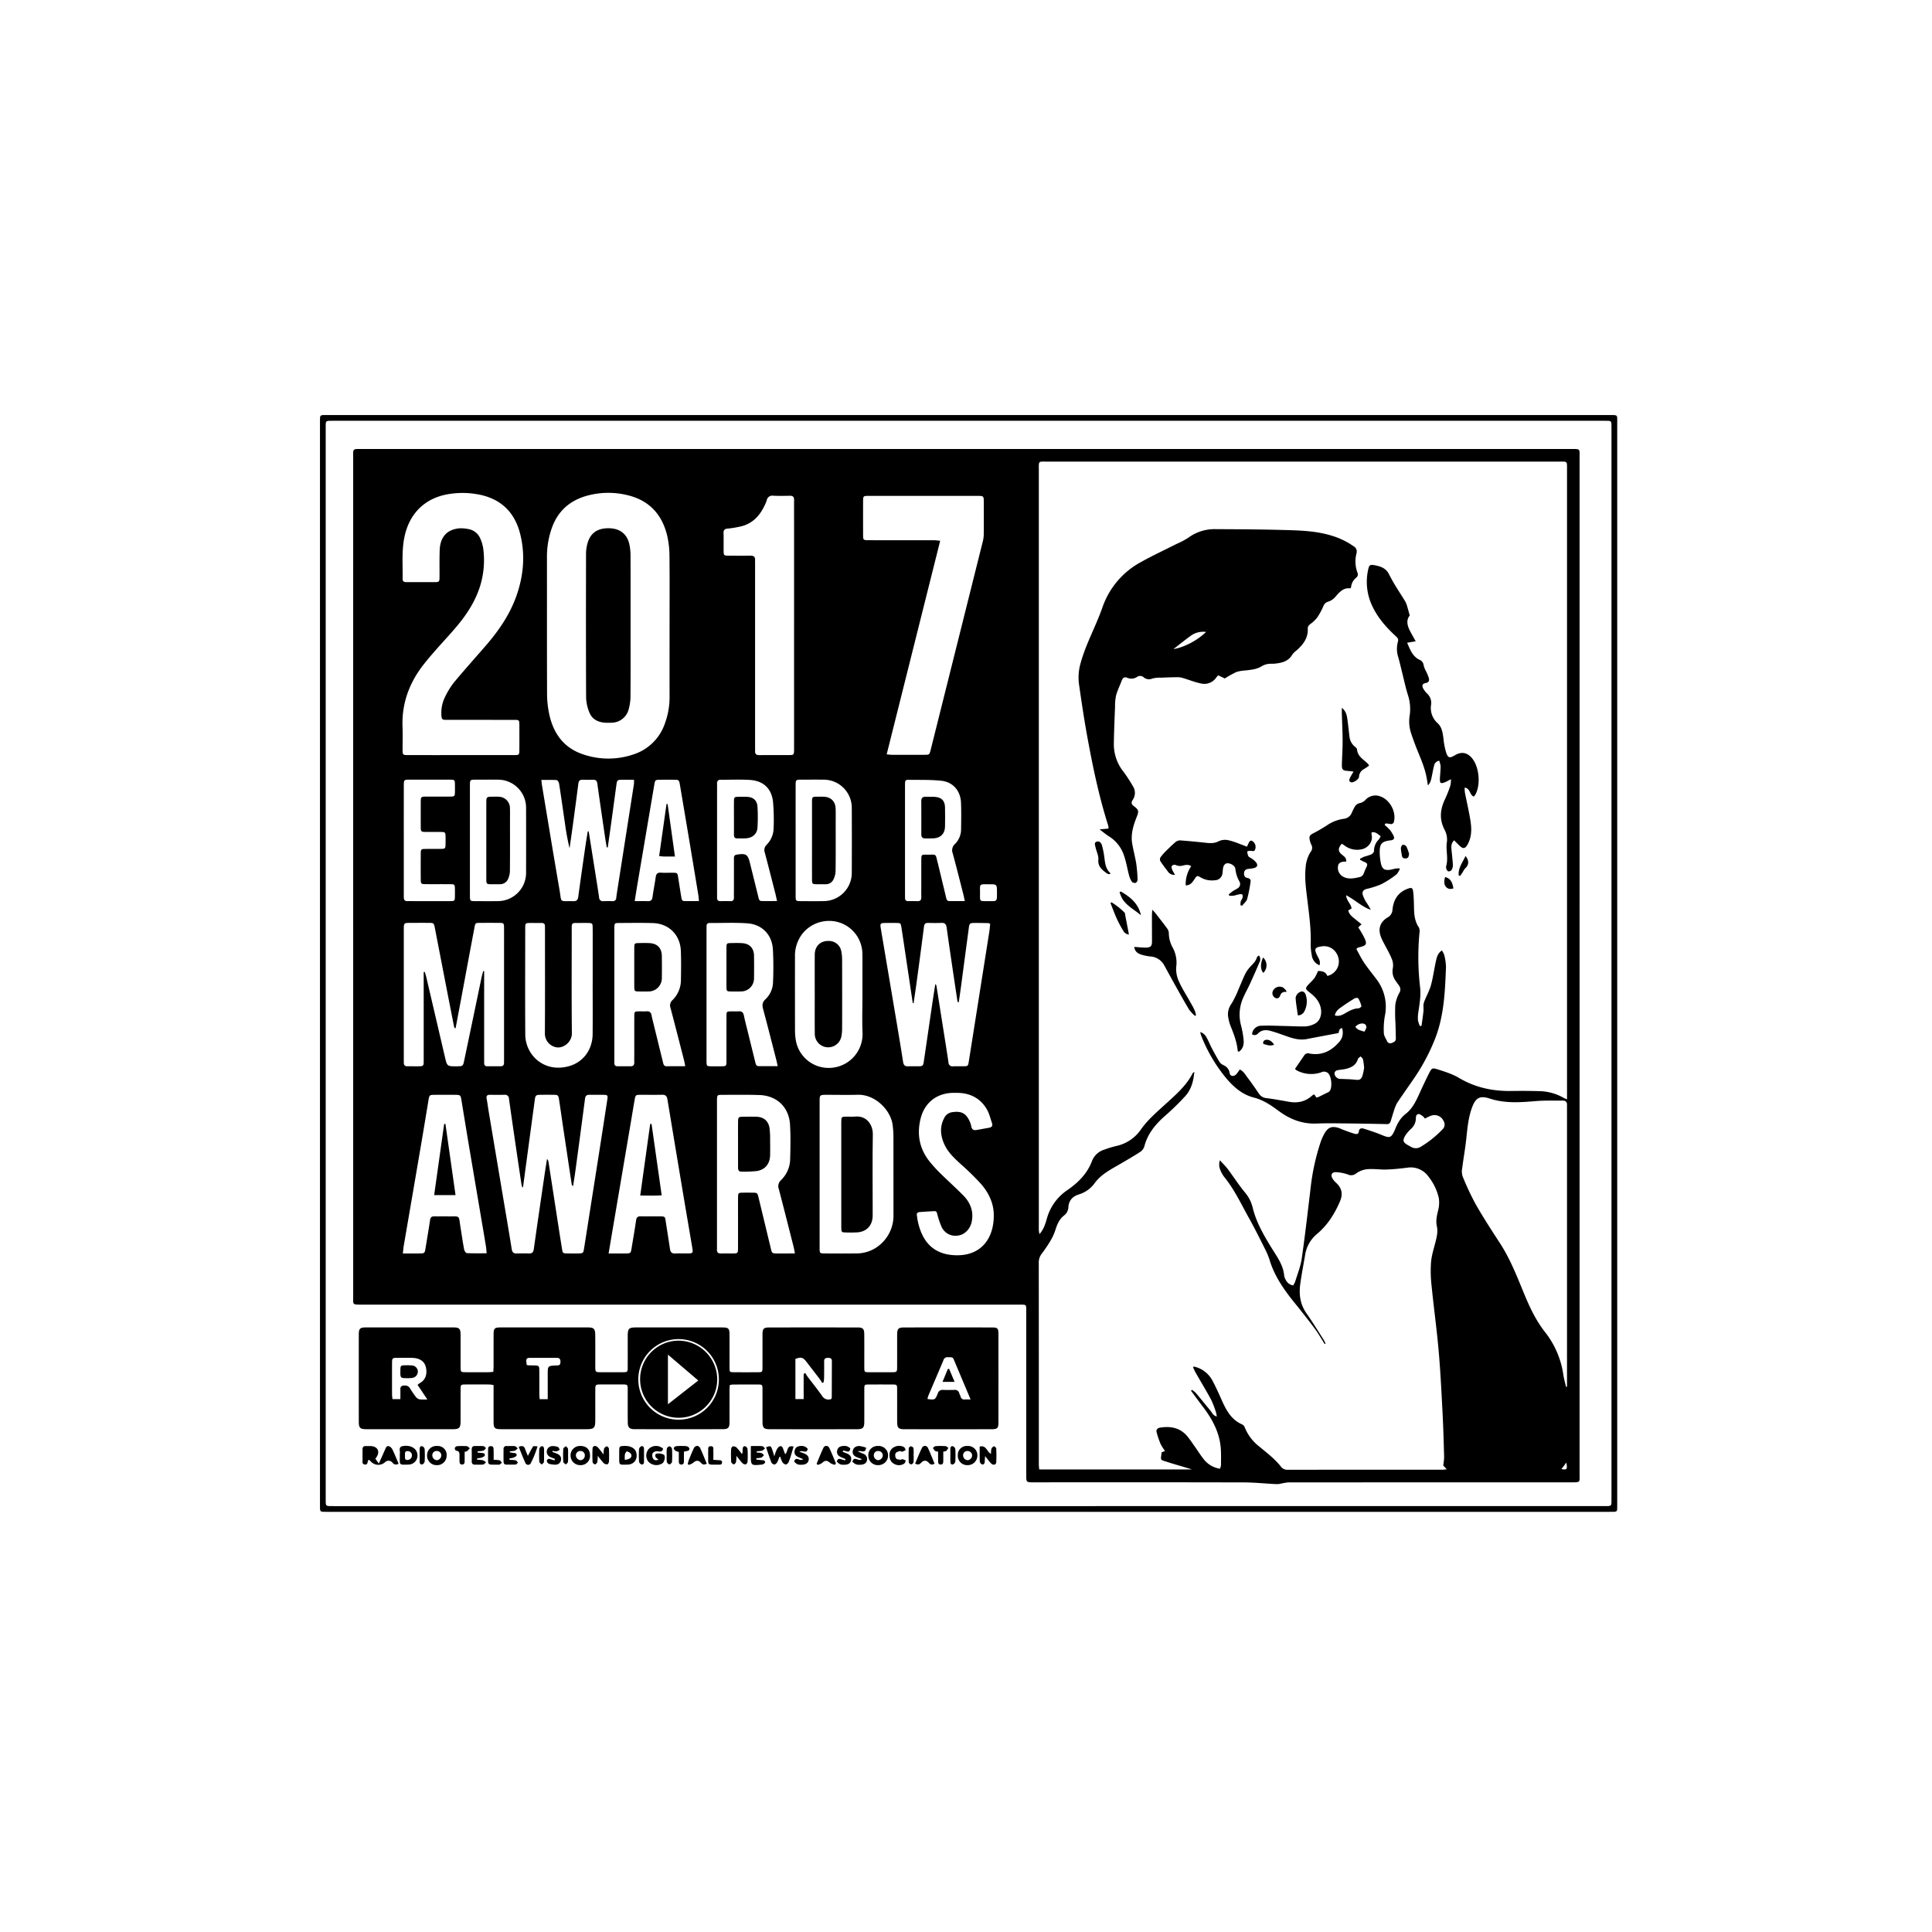 <svg xmlns="http://www.w3.org/2000/svg" viewBox="0 0 1000 1000">
  <title>Murrow</title>
  <g id="Murrow">
    <g>
      <path d="M501.445,214.821q165.759,0,331.518,0c4.541,0,4.108-.3,4.108,4.1q.006,279.788,0,559.575c0,4.333.371,4.027-3.933,4.027q-331.764,0-663.527,0c-4.3,0-3.994.342-3.994-3.974q0-279.91,0-559.82c0-4.22-.308-3.91,4.065-3.91Q335.563,214.818,501.445,214.821Zm.019,2.973q-164.4,0-328.81,0c-4.42,0-4.069-.3-4.069,4.168q0,276.711,0,553.423c0,4.431-.327,4.175,4.08,4.175H830.038c4.445,0,4.06.232,4.06-4.185q0-276.711,0-553.423c0-4.49.346-4.158-4.07-4.158Q665.747,217.793,501.464,217.794Z"/>
      <path d="M500.253,232.405H813.1c5.01,0,4.485-.263,4.485,4.525q.008,262.958,0,525.913c0,4.523.575,4.411-4.362,4.411q-73.233-.006-146.466.031a29.6,29.6,0,0,0-4.231.755,12.189,12.189,0,0,1-2.43.115c-5.472-.284-10.942-.851-16.413-.863q-54.312-.119-108.623-.041c-3.879,0-3.882,0-3.882-3.892V679.8c0-.573,0-1.147,0-1.72-.02-2.765-.021-2.766-2.69-2.8-.41,0-.819,0-1.229,0H495.068q-153.841,0-307.684,0c-5.262,0-4.57.037-4.57-4.467q-.013-217-.006-434c0-4.682-.415-4.413,4.355-4.413ZM811.087,569V565.38q0-161.2,0-322.41c0-4.357.26-4.045-3.941-4.045q-132.7,0-265.4,0c-4.428,0-4.052-.368-4.053,4.16q0,194.623,0,389.247c0,1.557-.023,3.114.016,4.669a11.477,11.477,0,0,0,.347,1.751c2.142-2.421,2.956-5.1,3.727-7.755a26.154,26.154,0,0,1,10.544-14.911c5.7-3.895,10.467-8.6,12.953-15.307a9.839,9.839,0,0,1,6.386-5.749,52.7,52.7,0,0,1,6.1-1.863,20.808,20.808,0,0,0,12.9-8.738c3.55-4.974,8.172-8.9,12.643-12.988,5.25-4.8,10.72-9.441,14.032-15.962.107-.21.4-.327.855-.689-.454,4.86-1.62,9.156-4.675,12.526a130.745,130.745,0,0,1-10.515,10.262c-4.964,4.37-9,9.238-10.7,15.811a5.281,5.281,0,0,1-2.1,2.81c-3.356,2.187-6.838,4.185-10.3,6.212-4.8,2.812-9.871,5.289-13.266,9.924a15.738,15.738,0,0,1-8.219,5.9c-3.188,1-5.156,3.032-5.429,6.507a5.639,5.639,0,0,1-2.106,4.286c-2.565,1.936-3.7,4.668-4.624,7.62a27.1,27.1,0,0,1-2.531,5.549,67.563,67.563,0,0,1-4.535,6.715,7.381,7.381,0,0,0-1.531,4.77q.042,52.1.029,104.193c0,.865.128,1.731.206,2.714h79.014c-.987-.322-1.575-.527-2.17-.705-3.451-1.034-6.926-2-10.352-3.108-4.154-1.349-3.647-.594-3.111-5.064l1.744-.7a24.4,24.4,0,0,1-2.249-3.488,45.163,45.163,0,0,1-2.109-6.2c-.339-1.3.415-2.165,1.809-2.384,5.421-.851,10.322.012,14.034,4.443,1.415,1.689,2.634,3.545,3.912,5.346,1.516,2.136,2.889,4.383,4.524,6.423a13.07,13.07,0,0,0,8.481,5.051,6.79,6.79,0,0,0,.558-1.768c0-3.107.128-6.231-.156-9.316-.747-8.121-4.577-14.931-9.424-21.273-2.013-2.634-3.956-5.322-5.931-7.985l.454-.473a11.84,11.84,0,0,1,1.984,1.545c2.583,3.056,5.093,6.174,7.636,9.263.879,1.068,1.392,2.548,3.265,2.983a17.206,17.206,0,0,0-.475-2.351,46.889,46.889,0,0,0-2.493-6.4c-2.527-4.679-5.29-9.23-7.932-13.848-.529-.924-.944-1.914-1.412-2.874l.439-.416c.75.229,1.52.408,2.246.7a14.353,14.353,0,0,1,7.476,6.813c1.732,3.243,3.24,6.61,4.736,9.972,2.334,5.247,4.983,10.17,10.683,12.571a3.034,3.034,0,0,1,1.285,1.671,23.66,23.66,0,0,0,7.374,9.659c3.952,3.309,8.11,6.39,11.307,10.5a4.152,4.152,0,0,0,3.636,1.576q40.054-.056,80.11-.035a20.054,20.054,0,0,0,2.021-.22c-.814-.9-1.408-1.551-1.8-1.982a32.973,32.973,0,0,0,.465-4.33c-.219-7.687-.419-15.377-.823-23.056-.563-10.7-1.082-21.412-2.022-32.083-.991-11.239-2.545-22.428-3.665-33.658a65.243,65.243,0,0,1-.257-12.217c.324-3.62,1.525-7.167,2.4-10.731.629-2.556,1.2-5.086.6-7.744-.613-2.711-.022-5.318.6-7.982a15.954,15.954,0,0,0,.434-6.488,27.554,27.554,0,0,0-5.373-11.216,11.2,11.2,0,0,0-10.962-4.614c-3.563.445-7.148.828-10.734.949-3.262.109-6.559-.447-9.8-.181a11.636,11.636,0,0,0-5.837,2.133,4.022,4.022,0,0,1-4.379.61,21.709,21.709,0,0,0-6.21-1.195c-2.156-.058-2.849,1.5-1.71,3.36a11.009,11.009,0,0,0,1.908,2.23c2.945,2.738,3.522,5.8,1.913,9.551-2.79,6.5-6.476,12.33-11.938,16.887a17.425,17.425,0,0,0-6.1,10.889c-.855,5-1.826,9.985-2.512,15.009-.739,5.415-.037,10.548,3.26,15.212,3.069,4.344,5.836,8.9,8.713,13.379.441.685.762,1.448,1.138,2.174l-.493.245c-1.645-2.6-3.138-5.3-4.968-7.762-3.471-4.66-7.077-9.222-10.733-13.738-5.34-6.6-10.136-13.48-12.7-21.7a36,36,0,0,0-2.2-5.464c-2.8-5.557-5.559-11.139-8.589-16.569-4.064-7.281-7.586-14.9-12.936-21.415a15.507,15.507,0,0,1-1.962-3.67,7.032,7.032,0,0,1-.123-4.777c1.616,1.79,2.973,3.081,4.08,4.56,2.989,4,5.687,8.231,8.865,12.069a18.912,18.912,0,0,1,4.028,7.9c1.831,7.574,5.718,14.242,9.76,20.818,2.772,4.51,6.053,8.8,6.536,14.369a5.5,5.5,0,0,0,.755,2.065,5.144,5.144,0,0,0,3.9,3,12.333,12.333,0,0,0,1.083-2.087c1.182-3.912,2.764-7.777,3.344-11.784,1.723-11.9,3.074-23.852,4.509-35.792A116.43,116.43,0,0,1,683.6,591a26.3,26.3,0,0,1,2.163-4.669c1.614-2.736,3.591-3.487,6.664-2.646,1.1.3,2.123.855,3.2,1.245,1.841.669,3.673,1.38,5.554,1.91.831.234,1.98.265,2.114-1,.207-1.97,1.459-2.017,2.819-1.577,3.1,1,6.207,2,9.2,3.253,3.985,1.67,4.79,1.462,6.56-2.45.033-.075.064-.151.094-.227,1.255-3.208,2.755-6.089,5.662-8.346,4.123-3.2,5.949-8.124,8.09-12.733,1.309-2.819,2.629-5.635,4.044-8.4,1.253-2.449,1.554-2.756,4.258-1.891,3.8,1.214,7.726,2.42,11.12,4.436,8.47,5.034,17.561,6.949,27.263,6.788,4.667-.077,9.34-.061,14,.077a26.273,26.273,0,0,1,13.123,3.588A14.491,14.491,0,0,0,811.087,569ZM346.566,323.934c0-12.035.078-24.07-.049-36.1a48.057,48.057,0,0,0-1.1-10.215c-2.6-11.273-9.353-18.7-20.85-21.374a41.469,41.469,0,0,0-20.651.317c-8.988,2.466-15.241,7.989-18.342,16.887a44.193,44.193,0,0,0-2.472,14.692c.022,23.66-.032,47.321.057,70.981a51.223,51.223,0,0,0,1.055,10.223c2.119,10.129,7.476,17.761,17.677,21.132a40.206,40.206,0,0,0,26.039-.017,25.332,25.332,0,0,0,16.128-15.743,39.762,39.762,0,0,0,2.513-14.429C346.547,348.168,346.566,336.051,346.566,323.934ZM810.581,717.819l.5-.049v-3.1q0-70.525,0-141.05c0-.492-.033-.985,0-1.474.113-1.61-.542-2.5-2.233-2.481-4.568.062-9.157-.139-13.7.241-8.1.679-16.1,1.315-24.067-1.295-5.2-1.7-7.324-.352-9.2,4.751-2,5.443-2.388,11.172-3.026,16.869-.535,4.789-1.405,9.54-2.007,14.322a8.707,8.707,0,0,0,.171,4.267,140.741,140.741,0,0,0,6.874,14.643c3.9,6.82,8.19,13.42,12.48,20.006,5.316,8.163,8.8,17.173,12.485,26.1,2.882,6.981,6.085,13.836,10.767,19.8a46.418,46.418,0,0,1,9.571,22.3C809.511,713.747,810.114,715.773,810.581,717.819ZM238.541,390.836q13.882,0,27.766-.008c2.353,0,2.5-.161,2.515-2.526.027-4.259.018-8.518.006-12.777-.008-2.88-.035-2.916-2.852-2.918q-16.832-.015-33.662-.006c-.655,0-1.311-.023-1.966-.009-1.218.026-1.768-.557-1.83-1.774a18.571,18.571,0,0,1,1.7-9.809,42.725,42.725,0,0,1,4.554-7.544c5.43-6.55,11.13-12.874,16.693-19.313,6.739-7.8,12.534-16.2,15.942-26.029,3.593-10.366,4.52-20.943,1.861-31.657-2.605-10.5-9.011-17.471-19.675-20.121A43.825,43.825,0,0,0,234,255.493c-12.767,1.426-21.6,9.151-24.484,21.657-1.718,7.449-.983,15-1.12,22.513-.027,1.517,1,1.653,2.157,1.651,4.587-.008,9.174,0,13.76,0,3.168,0,3.17-.011,3.186-3.08.023-4.5-.075-9.013.09-13.512.247-6.726,3.7-10.584,10-11.247a17.575,17.575,0,0,1,4.624.335,8.14,8.14,0,0,1,6.447,5.1,19.072,19.072,0,0,1,1.412,4.682,45.342,45.342,0,0,1-4.052,26.061c-3.152,6.749-7.705,12.521-12.628,18.043-4.683,5.252-9.5,10.408-13.869,15.912-7.575,9.541-11.669,20.38-11.172,32.756.154,3.844.012,7.7.028,11.548.012,2.834.082,2.913,2.889,2.917Q224.905,390.851,238.541,390.836Zm220.4-.37c1.267.1,2.061.221,2.855.223q8.353.018,16.707-.007c2.565-.009,2.581-.029,3.238-2.655q13.483-53.856,26.944-107.717a15.768,15.768,0,0,0,.5-3.629c.053-5.733.04-11.466.022-17.2-.008-2.593-.209-2.807-2.807-2.809q-28.5-.019-57,0c-2.514,0-2.653.147-2.662,2.641-.021,5.733-.013,11.466,0,17.2,0,3.087.017,3.1,3.184,3.1q16.707.009,33.415.014c1,0,2.009.165,3.3.278ZM270.712,614.48l-.366.059a9.911,9.911,0,0,1-.406-1.362q-1.269-8.372-2.5-16.748c-1.349-9.228-2.707-18.456-3.99-27.694a2.051,2.051,0,0,0-2.422-2.071c-2.455.047-4.913.037-7.369,0-1.479-.019-2.094.509-1.774,2.084.422,2.083.662,4.2,1.013,6.3q3.57,21.3,7.153,42.607c1.613,9.6,3.269,19.2,4.8,28.817.279,1.753,1,2.4,2.711,2.325,2.043-.09,4.1-.068,6.14-.007,1.565.048,2.339-.466,2.578-2.166,1.761-12.557,3.61-25.1,5.445-37.648.444-3.037.94-6.067,1.412-9.1a2.829,2.829,0,0,1,.782,1.644q1.829,11.763,3.637,23.529c1.1,7.115,2.188,14.234,3.336,21.342.372,2.308.489,2.347,2.863,2.379,1.965.028,3.931.037,5.9,0,2.086-.044,2.294-.283,2.626-2.4q3.864-24.609,7.735-49.217,2.2-14.065,4.35-28.14c.312-2.027.109-2.294-1.974-2.333-2.456-.046-4.913.017-7.369-.014-1.4-.017-2.03.587-2.216,2q-2.465,18.859-5.026,37.706c-.339,2.514-.766,5.016-1.152,7.523a1.264,1.264,0,0,1-.726-.939q-2.214-14.681-4.412-29.363c-.713-4.774-1.376-9.556-2.108-14.326-.373-2.435-.569-2.576-2.958-2.6q-3.317-.035-6.633,0c-2.389.026-2.676.281-2.986,2.582Q273.751,591.869,270.712,614.48Zm140.3-290.818q0-25.916,0-51.833c0-4.339-.038-8.68.014-13.019.019-1.565-.583-2.231-2.165-2.2-2.865.056-5.736.108-8.6-.023a2.905,2.905,0,0,0-3.4,2.379,19.146,19.146,0,0,1-1.348,3.159c-2.484,5.1-6.175,8.871-11.815,10.291a58.637,58.637,0,0,1-7.243,1.217,1.872,1.872,0,0,0-1.93,2.232c.057,3.028,0,6.059.02,9.088.019,2.532.135,2.653,2.629,2.671,3.767.027,7.534.041,11.3,0,1.629-.017,2.472.6,2.357,2.315-.05.733,0,1.473,0,2.21q0,47.166,0,94.331c0,.737.041,1.476,0,2.21-.092,1.574.6,2.18,2.187,2.163,5.24-.058,10.481,0,15.721-.036,2.024-.015,2.188-.24,2.265-2.305.027-.736.007-1.473.007-2.21Q411.01,354.983,411.009,323.662Zm-175.185,208.5-.441-.006a2.279,2.279,0,0,1-.332-.6q-2.019-10.24-4.012-20.485-3-15.434-5.982-30.868c-.467-2.4-.617-2.509-3.063-2.526-3.113-.021-6.226-.008-9.339,0-3.649,0-3.654,0-3.654,3.619q0,33.423,0,66.846c0,.655.021,1.31.015,1.965-.013,1.229.611,1.793,1.814,1.792,1.72,0,3.44.017,5.161.014,3.3-.007,3.309-.012,3.31-3.224q.006-21.5,0-43.007v-2.547l.56-.064c.266.907.577,1.8.792,2.722q4.834,20.693,9.656,41.388c1.115,4.757,1.154,4.748,5.972,4.733,3.3-.009,3.356,0,4.027-3.2q4.467-21.276,8.887-42.56c.25-1.2.608-2.377.916-3.564l.482.11v2.68q0,21.381,0,42.762c0,.737.017,1.474.024,2.211a1.366,1.366,0,0,0,1.513,1.528q3.563.018,7.126,0c1.123-.006,1.611-.641,1.617-1.718,0-.737.02-1.474.02-2.212q0-29,0-58c0-3.276.023-6.553-.011-9.83-.023-2.234-.189-2.409-2.363-2.433-3.358-.036-6.717-.027-10.076,0-2.368.016-2.42.03-2.863,2.378q-2.889,15.327-5.728,30.663Q237.852,521.444,235.824,532.164Zm237.053-12.919-.435-.027q-1.268-8.479-2.534-16.96c-1.1-7.362-2.187-14.727-3.316-22.085-.372-2.431-.423-2.43-2.977-2.451-1.638-.013-3.276-.009-4.914,0-3.155.015-3.264.16-2.752,3.186q4.05,23.961,8.084,47.927c1.165,6.94,2.329,13.882,3.409,20.836.248,1.6.913,2.323,2.549,2.25s3.275,0,4.912-.014c2.776-.018,2.9-.088,3.3-2.773,1.52-10.278,3.006-20.56,4.517-30.839.436-2.963.915-5.919,1.374-8.878a1.238,1.238,0,0,1,.621.917Q486.4,521,488.086,531.666c.957,6.062,1.944,12.119,2.836,18.191a2.054,2.054,0,0,0,2.437,2.059c1.717-.06,3.439.007,5.158-.014,2.5-.031,2.55-.056,2.943-2.542q5.321-33.577,10.614-67.158c.211-1.341.3-2.7.443-4-.467-.213-.684-.394-.9-.4-2.455-.046-4.911-.1-7.366-.079-2.2.014-2.492.292-2.788,2.5q-2.048,15.325-4.079,30.653c-.357,2.668-.762,5.329-1.145,7.993-.485-.258-.64-.463-.674-.687q-1.518-10.071-3.01-20.146c-.88-5.989-1.755-11.979-2.58-17.976-.227-1.649-.911-2.47-2.7-2.376-2.287.119-4.585.057-6.877.022-1.243-.018-1.943.348-2.123,1.746q-1.938,15.091-4,30.169C473.839,512.84,473.343,516.04,472.877,519.245ZM411.46,648.785c-.283-1.432-.425-2.377-.659-3.3-2.539-10-5.063-20-7.669-29.982a4.179,4.179,0,0,1,1.059-4.6,15.528,15.528,0,0,0,4.781-10.5c.17-6.12.31-12.267-.062-18.37-.548-9-6.831-14.948-15.845-15.246-6.544-.216-13.1-.106-19.651-.095-2.049,0-2.216.234-2.3,2.265-.021.491-.007.983-.007,1.474v74.681c0,.491.035.985,0,1.473-.116,1.541.509,2.27,2.124,2.217,2.126-.069,4.258.017,6.386-.022,2.175-.041,2.366-.218,2.378-2.432.029-5.487.01-10.973.011-16.46,0-3.439-.028-6.879.016-10.317.027-2.038.22-2.2,2.294-2.241,1.637-.035,3.276-.016,4.913-.007,2.77.014,2.792.013,3.44,2.689,1.986,8.2,3.938,16.4,5.935,24.591,1.114,4.572.454,4.166,5.237,4.186C406.263,648.794,408.688,648.785,411.46,648.785ZM424.235,607.7q0,19.155,0,38.308c0,2.691.08,2.767,2.748,2.775,5.4.016,10.806.076,16.206-.018a18.637,18.637,0,0,0,13.642-5.75,19.607,19.607,0,0,0,5.629-14.214q0-20.5-.018-41.008a47.187,47.187,0,0,0-.4-5.371c-.916-7.785-9.024-16.013-18.038-15.771-5.316.142-10.64.022-15.96.023-3.807,0-3.81,0-3.811,3.7Q424.233,589.035,424.235,607.7Zm-172.354,41c-.132-1.4-.172-2.451-.338-3.478-.683-4.2-1.4-8.394-2.113-12.589q-3.321-19.6-6.64-39.208c-1.356-8.071-2.655-16.152-3.992-24.226-.382-2.31-.612-2.5-3.058-2.517-3.522-.021-7.043-.014-10.564,0-2.88.008-2.943.066-3.421,2.938-1.224,7.345-2.412,14.7-3.665,22.037q-4.5,26.378-9.042,52.748c-.226,1.323-.331,2.667-.539,4.386,3.205,0,6.048.024,8.891-.008,2.267-.025,2.451-.214,2.818-2.467.8-4.926,1.648-9.845,2.371-14.783.21-1.433.822-1.977,2.231-1.941,2.292.059,4.586-.018,6.879.018,6.816.106,5.572-1.039,6.706,5.921.6,3.715,1.124,7.446,1.822,11.143.14.738.885,1.911,1.4,1.938C244.943,648.781,248.27,648.7,251.881,648.7Zm63.131.089c3.266,0,6.1.02,8.939-.007,2.428-.023,2.548-.157,2.945-2.6.789-4.842,1.642-9.676,2.34-14.532.221-1.535.834-2.108,2.367-2.074,3.354.073,6.712,0,10.067.027,2.506.018,2.537.092,2.911,2.561.724,4.771,1.509,9.533,2.2,14.309.243,1.692,1.035,2.42,2.767,2.33,1.878-.1,3.764-.015,5.647-.019,3.6-.007,3.622-.012,3.026-3.552-1.589-9.436-3.215-18.866-4.795-28.3Q349.411,592.97,345.457,569c-.273-1.658-.992-2.4-2.749-2.357-3.681.092-7.366.015-11.049.03-2.637.011-2.73.073-3.178,2.631-.72,4.108-1.388,8.225-2.086,12.337q-4.638,27.338-9.282,54.673C316.446,640.252,315.786,644.189,315.012,648.784Zm-.434-210.156-.529-.07c-.295-1.766-.622-3.529-.881-5.3-1.349-9.228-2.706-18.456-3.993-27.693-.2-1.429-.81-2.015-2.214-1.98-1.8.044-3.6.048-5.4,0-1.416-.039-2.026.563-2.206,1.986-.955,7.546-1.977,15.084-3,22.622-.491,3.628-1.028,7.249-1.544,10.874a123.45,123.45,0,0,1-2.345-12.606c-1.025-6.959-2-13.926-3.084-20.877-.106-.679-.763-1.781-1.224-1.813-2.562-.177-5.143-.085-7.951-.085.125,1.14.169,1.857.287,2.563,3.029,18.158,6,36.326,9.133,54.467,1.166,6.758-.365,5.576,7.168,5.73,1.666.035,2.294-.693,2.508-2.275,1.145-8.43,2.351-16.852,3.563-25.273.412-2.865.9-5.719,1.36-8.577l.492.024q1.728,10.889,3.456,21.777c.652,4.121,1.326,8.239,1.918,12.369a1.933,1.933,0,0,0,2.273,1.945c1.553-.057,3.111-.033,4.666-.014a1.7,1.7,0,0,0,1.941-1.718c.167-1.462.4-2.918.628-4.372q4.27-27.281,8.536-54.56a16.319,16.319,0,0,0,.012-2.181c-2.256,0-4.283-.022-6.309.006-2.224.03-2.465.249-2.775,2.5-.857,6.239-1.687,12.482-2.545,18.721C315.886,429.422,315.226,434.024,314.578,438.628Zm87.951,113.213c-.3-1.366-.453-2.237-.673-3.092-2.284-8.876-4.533-17.761-6.907-26.613-.516-1.923-.39-3.292,1.128-4.8a12.592,12.592,0,0,0,4.019-8.482,175.457,175.457,0,0,0-.054-17.618c-.535-7.6-5.677-12.805-13.287-13.335-6.436-.448-12.925-.133-19.39-.164-1.107,0-1.675.491-1.657,1.623.01.655-.015,1.31-.015,1.964q0,33.521,0,67.04c0,.327,0,.655,0,.982.042,2.431.113,2.52,2.456,2.559,1.637.027,3.274.014,4.911,0,2.937-.017,2.947-.021,2.95-3.048.007-7.695-.011-15.389.014-23.083.007-2.145.132-2.24,2.2-2.293,1.39-.036,2.788.069,4.173-.026,1.634-.113,2.331.633,2.644,2.174.521,2.563,1.2,5.1,1.825,7.637q2.016,8.226,4.053,16.446c.234.936.394,2.087,1.681,2.11C395.772,551.879,398.942,551.841,402.529,551.841Zm-47.841.036c-.275-1.371-.409-2.243-.627-3.093-2.32-9.039-4.623-18.082-7.011-27.1a3.675,3.675,0,0,1,.947-3.957,14.646,14.646,0,0,0,4.437-9.856c.095-5.238.173-10.485-.029-15.716-.321-8.289-6.218-14.134-14.481-14.376-5.891-.172-11.789-.07-17.684-.043-2.067.01-2.18.186-2.256,2.279-.015.409,0,.819,0,1.228q0,33.651,0,67.3c0,.573.025,1.146.014,1.719-.022,1.138.566,1.63,1.661,1.628,2.211,0,4.422-.021,6.632.013,1.479.023,2.047-.7,2.013-2.118-.039-1.636,0-3.274,0-4.912,0-6.3-.014-12.609.01-18.913.009-2.374.114-2.446,2.53-2.484,1.31-.02,2.622.05,3.929-.014a2.068,2.068,0,0,1,2.41,1.867c.45,2.08.985,4.141,1.491,6.208q2.245,9.183,4.5,18.363c.237.963.458,1.976,1.78,1.977C348.041,551.878,351.132,551.877,354.688,551.877Zm91.71-37.106q0-5.4,0-10.81c0-3.6.047-7.208-.037-10.81a17.219,17.219,0,0,0-11.817-15.65,17.694,17.694,0,0,0-18.909,5.394,18.568,18.568,0,0,0-4.155,12.288q-.024,19.039.014,38.081a29.958,29.958,0,0,0,.448,5.369,17.222,17.222,0,0,0,17.607,14.106,17.481,17.481,0,0,0,16.906-17.824C446.167,528.212,446.4,521.486,446.4,514.771Zm-139.633-6.008h.015V491.316c0-3.768.026-7.536-.015-11.3-.023-2.067-.21-2.225-2.266-2.282-1.473-.04-2.949-.017-4.423-.01-4.4.018-4.151-.389-4.151,4.09,0,17.692-.108,35.386.075,53.077.043,4.214-4.033,7.712-7.81,7.225a7.194,7.194,0,0,1-6.159-7.332c.114-17.692.049-35.385.048-53.078,0-.737-.03-1.475-.008-2.211.036-1.242-.558-1.783-1.785-1.769-1.965.023-3.932-.021-5.9,0-2.383.03-2.531.145-2.533,2.5-.013,18.43-.1,36.861.03,55.29.075,10.651,9.889,20.056,22.866,16.255,7.325-2.146,11.92-8.618,11.994-16.466C306.83,526.456,306.765,517.609,306.765,508.763Zm187.784,56.91c-9.344-.352-15.828,4.906-17.941,12.919-2.193,8.313-.8,16.1,4.774,22.88a71.957,71.957,0,0,0,5.12,5.625c3.967,3.9,8.11,7.628,12.025,11.581,3.789,3.826,5.575,8.408,4.386,13.878-.776,3.572-3.6,6.472-6.8,6.918a7.878,7.878,0,0,1-8.852-4.685,41.742,41.742,0,0,1-2.105-6.251c-.244-.811-.315-1.708-1.42-1.655-2.614.124-5.227.28-7.835.491-1.1.09-1.551.774-1.31,1.892.12.559.142,1.138.245,1.7,1.876,10.281,7.057,17.679,18.065,18.642,14.964,1.31,21.774-8.836,21.467-21.192-.149-5.989-2.8-11.312-6.73-15.756a135.446,135.446,0,0,0-10.327-10.1c-3.47-3.164-6.87-6.336-8.746-10.766-1.844-4.355-2.147-8.7.115-13.032a5.4,5.4,0,0,1,3.932-3.062c4.824-.778,7.272.391,9.206,4.526a11.218,11.218,0,0,1,.929,2.79c.292,1.7,1.29,2.127,2.817,1.85,2.093-.379,4.185-.766,6.282-1.126,1.378-.237,2.118-.945,1.627-2.374-.847-2.465-1.439-5.1-2.747-7.307C507.076,567.913,501.319,565.491,494.549,565.673Zm-92.366-99.29c-.327-1.529-.5-2.48-.734-3.413-1.844-7.214-3.671-14.434-5.579-21.632a3.76,3.76,0,0,1,.86-4.016,12.4,12.4,0,0,0,3.675-8.369,103.958,103.958,0,0,0-.29-13.959c-.776-6.956-5.035-10.882-12.049-11.309-4.975-.3-9.982-.066-14.975-.092a1.673,1.673,0,0,0-1.926,1.947c.009.573-.012,1.146-.012,1.719q0,27.871,0,55.744c0,.491.026.983,0,1.473-.061,1.3.45,2,1.85,1.955,1.635-.048,3.276-.063,4.91.007,1.522.065,2.036-.654,1.98-2.076-.056-1.39-.008-2.783-.007-4.174,0-5.157-.007-10.314.01-15.471,0-1.044-.15-2.119,1.429-2.362,4.857-.747,5.742-.207,6.9,4.529.019.08.035.16.055.239q2.123,8.58,4.249,17.159c.234.945.349,2.065,1.665,2.088C396.709,466.415,399.22,466.383,402.183,466.383Zm97.189,0c-.3-1.42-.465-2.371-.7-3.3-1.826-7.139-3.609-14.291-5.541-21.4a4.32,4.32,0,0,1,1.13-4.809,10.657,10.657,0,0,0,3.191-7.517c.071-4.585.143-9.177-.028-13.757-.232-6.173-3.984-10.775-10.108-11.469-5.745-.652-11.594-.388-17.4-.514-1.027-.022-1.46.578-1.466,1.554,0,.655-.021,1.31-.021,1.965q0,27.89,0,55.778c0,.573.025,1.147.006,1.72-.039,1.22.5,1.815,1.756,1.79,1.556-.031,3.114-.049,4.668.011,1.5.058,2.037-.642,2.008-2.073-.048-2.374-.007-4.75-.007-7.126,0-4.1-.016-8.19.009-12.285.014-2.461.119-2.62,2.431-2.582,6.072.1,4.588-1,6.277,4.979.022.079.024.163.043.242q2.007,8.361,4.022,16.719c.229.944.376,2.051,1.695,2.07C493.855,466.414,496.374,466.388,499.372,466.388ZM243.231,435.1q0,14.113,0,28.227c0,3.073.017,3.087,2.931,3.1,3.845.013,7.691.051,11.536-.009a14.639,14.639,0,0,0,14.6-14.752q.043-16.691,0-33.381a14.52,14.52,0,0,0-14.564-14.727c-3.845-.039-7.69-.018-11.536,0-2.919.01-2.962.053-2.965,3.078Q243.222,420.866,243.231,435.1Zm168.589-.288q0,14.48.007,28.96c0,2.54.107,2.634,2.628,2.648,4.008.021,8.018.07,12.025-.012a14.61,14.61,0,0,0,14.4-14.448q.079-16.935,0-33.869a14.554,14.554,0,0,0-14.524-14.535c-3.845-.042-7.69-.018-11.535-.006-2.946.009-3,.057-3,3.038Q411.81,420.7,411.82,434.813ZM361.773,466.4c-.13-1.322-.167-2.2-.309-3.065q-2.067-12.6-4.167-25.19-2.67-15.978-5.378-31.949c-.42-2.48-.554-2.577-2.957-2.6q-3.685-.034-7.37,0c-2.428.023-2.516.131-2.934,2.6q-4.346,25.653-8.695,51.307c-.484,2.861-.927,5.729-1.442,8.925,2.517,0,4.629-.062,6.737.02,1.644.063,2.3-.619,2.509-2.245.444-3.405,1.15-6.776,1.624-10.178.233-1.674.884-2.453,2.685-2.33,2.037.14,4.092.012,6.139.038,2.379.029,2.421.069,2.8,2.409.547,3.392,1.045,6.792,1.623,10.179.157.924.21,2.071,1.612,2.076C356.6,466.4,358.959,466.4,361.773,466.4ZM209,435.008v27.5c0,.654.023,1.309.01,1.964-.025,1.306.545,1.984,1.909,1.947,1.144-.031,2.291,0,3.437,0,6.139,0,12.278.011,18.417,0,2.591-.007,2.653-.085,2.69-2.57.019-1.228.021-2.456,0-3.683-.041-2.366-.146-2.5-2.521-2.513-4.256-.029-8.513.012-12.769-.022-2.171-.017-2.373-.219-2.389-2.412q-.049-6.628,0-13.26c.014-2.391.156-2.528,2.484-2.556,2.619-.03,5.239.016,7.858-.017,2.316-.029,2.447-.182,2.487-2.564.022-1.309.034-2.62,0-3.929-.059-2.051-.22-2.231-2.281-2.266-2.537-.044-5.075,0-7.612-.017-2.863-.015-2.925-.065-2.936-2.849q-.026-6.261,0-12.523c.011-2.825.089-2.9,2.89-2.914,4.174-.016,8.349.021,12.523-.019,2.072-.02,2.214-.2,2.272-2.261.032-1.145.012-2.292.006-3.438-.016-3.036-.018-3.053-2.961-3.058q-10.19-.016-20.381,0c-3.06,0-3.118.064-3.121,3.217Q208.99,420.888,209,435.008ZM737.5,578.972a4.958,4.958,0,0,0-.9-1.1c-.746-.5-1.588-1.271-2.358-1.235-1.094.052-1.411,1.148-1.388,2.236a7.33,7.33,0,0,1-2.488,5.394,19.042,19.042,0,0,0-3,3.511c-1.517,2.592-1.132,3.583,1.481,5.006.5.273.99.571,1.5.835a4.82,4.82,0,0,0,5.069-.076,53.5,53.5,0,0,0,11.231-9,3.379,3.379,0,0,0,.582-4.24,5.139,5.139,0,0,0-6.523-2.81C739.705,577.832,738.779,578.372,737.5,578.972ZM511.511,466.428c4.659-.036,4.53.531,4.518-4.525-.009-4.207,0-4.218-4.114-4.206-5.3.016-4.64-.423-4.653,4.541C507.251,466.851,506.813,466.4,511.511,466.428ZM810.776,757l-2.592,3.4C811.116,760.869,811.279,760.672,810.776,757Z"/>
      <path d="M377.722,716.933c-.043.946-.116,1.826-.118,2.705-.011,5.489,0,10.977-.011,16.466-.009,2.936-.658,3.633-3.611,3.637q-22.733.034-45.466,0c-2.686,0-3.552-.84-3.581-3.534-.061-5.57-.016-11.141-.03-16.712-.008-2.866-.034-2.892-2.868-2.9-3.769-.015-7.537-.023-11.3,0-2.471.017-2.6.15-2.611,2.691-.021,5.324.007,10.649-.013,15.974-.014,3.816-.67,4.487-4.4,4.49q-22.118.015-44.237,0c-3.486,0-3.992-.525-4-3.969q-.014-7.988,0-15.974v-2.9a18.708,18.708,0,0,0-2.252-.3q-6.144-.039-12.288-.006c-2.406.015-2.517.119-2.527,2.489-.024,5.488,0,10.977-.013,16.465-.008,3.523-.661,4.2-4.134,4.2q-22.24.015-44.482,0c-3.428,0-4.067-.628-4.069-3.975q-.017-22.486,0-44.974c0-3.141.588-3.733,3.727-3.735q22.611-.017,45.22,0c3.072,0,3.719.649,3.734,3.774.027,5.488,0,10.977.013,16.465.005,2.907.026,2.931,2.819,2.942q5.775.024,11.55,0c.794,0,1.587-.112,2.57-.187.05-1.064.126-1.941.128-2.817.011-5.571-.006-11.141.011-16.712.009-2.891.552-3.455,3.448-3.458q22.733-.024,45.466,0c2.866,0,3.651.714,3.689,3.628.073,5.488.021,10.977.034,16.466.006,3.05.03,3.077,2.957,3.088,3.768.014,7.537.023,11.305,0,2.394-.017,2.51-.128,2.521-2.5.023-5.407,0-10.814.011-16.22.006-3.9.55-4.458,4.342-4.459q22.119-.008,44.237,0c3.69,0,4.1.412,4.106,4.072.007,5.571-.01,11.141.009,16.712.009,2.316.062,2.379,2.326,2.4q6.144.045,12.288,0c2.352-.016,2.429-.1,2.437-2.567.019-5.652,0-11.3.013-16.957.009-3.023.6-3.647,3.569-3.65q22.856-.024,45.711,0c2.61,0,3.362.726,3.385,3.371.05,5.734.008,11.468.025,17.2.008,2.561.038,2.59,2.635,2.6,3.932.02,7.865.026,11.8,0,2.359-.018,2.539-.192,2.55-2.515.026-5.57,0-11.141.015-16.711.01-3.423.549-3.951,4.03-3.952q22.363-.011,44.728,0c3.3,0,3.674.38,3.675,3.673q.009,22.611,0,45.22c0,3.324-.465,3.79-3.87,3.793q-22.242.016-44.482,0c-3.514,0-4.072-.591-4.082-4.2-.014-5.488.01-10.977-.011-16.465-.009-2.4-.09-2.473-2.512-2.487q-6.021-.036-12.042,0c-2.378.017-2.422.071-2.43,2.56-.018,5.57.008,11.141-.013,16.711-.013,3.185-.7,3.877-3.931,3.88q-22.365.021-44.729,0c-3.392,0-4.01-.634-4.019-4.025-.016-5.571.01-11.141-.014-16.712-.01-2.277-.122-2.4-2.343-2.412-4.423-.026-8.846,0-13.27.026A6.709,6.709,0,0,0,377.722,716.933Zm38.248-5.8.862-.474a16.8,16.8,0,0,0,.965,1.618c2.559,3.395,5.236,6.706,7.676,10.183a3.836,3.836,0,0,0,4.771,1.671,2.761,2.761,0,0,0,.274-.763c.029-6.3.037-12.591.063-18.886.006-1.308-.732-1.658-1.886-1.662-1.2,0-2.117.232-2.114,1.706.007,2.78.006,5.56-.027,8.34-.01.851-.138,1.7-.212,2.55l-.766.424a16.821,16.821,0,0,0-.993-1.653c-2.378-3.122-4.787-6.219-7.173-9.335-1.755-2.292-2.751-2.57-5.708-1.485v20.782h4.268ZM216.132,716.8a9.909,9.909,0,0,1,1.073-.848c3.754-2.031,3.86-5.811,3.178-8.489-.745-2.921-3.274-4.536-7.019-4.629-2.537-.063-5.077-.034-7.616-.017-2.69.019-2.817.127-2.827,2.733q-.03,8.108,0,16.215c0,.785.14,1.57.221,2.423h4.093c0-1.776.046-3.395-.013-5.01-.054-1.5.666-2.015,2.081-2.033a2.972,2.972,0,0,1,2.9,1.418,50.606,50.606,0,0,0,3.035,4.467,3.444,3.444,0,0,0,1.891,1.26,25.61,25.61,0,0,0,4.058.056Zm286.249,7.554c-3.04-7.218-5.9-13.977-8.728-20.751-.615-1.475-1.85-1-2.929-1.114a2.144,2.144,0,0,0-2.411,1.577c-2.595,6.183-5.255,12.34-7.872,18.514a9.543,9.543,0,0,0-.376,1.563c3.909.463,3.953.481,5.349-2.926a2.41,2.41,0,0,1,2.544-1.807q3.066.095,6.136,0a2.212,2.212,0,0,1,2.39,1.661c.217.616.511,1.205.724,1.823a1.936,1.936,0,0,0,2.22,1.472C500.229,724.3,501.041,724.354,502.381,724.354ZM283.5,724.205v-12.75c0-4.492,0-4.492,4.514-4.709a2.007,2.007,0,0,1,.245,0c1.418.111,1.839-.645,1.833-1.942s-.479-1.987-1.858-1.981c-4.742.022-9.483.016-14.224.008-1.118,0-1.683.5-1.6,1.636.051.7.131,1.4.188,1.984a3.73,3.73,0,0,0,.717.235c1.143.033,2.287.038,3.431.073,2.14.066,2.368.246,2.392,2.439.043,4.087.006,8.175.024,12.262,0,.872.1,1.744.166,2.749Zm88.591-10.177a20.853,20.853,0,0,0-41.705-.25,20.853,20.853,0,1,0,41.705.25Z"/>
      <path d="M194.288,755.025l1.788,2.526c1.21-2.71,2.246-4.994,3.248-7.293.4-.923.785-2.048,2-1.692a3.367,3.367,0,0,1,1.791,1.671c1.156,2.4,2.139,4.885,3.223,7.421-1.436.6-2.257.5-3.12-.493a2.59,2.59,0,0,0-4.011-.249,5.188,5.188,0,0,1-7.206-.4,10.488,10.488,0,0,0-1.01-.922c-.243.177-.437.242-.486.365-.355.9-.117,2.342-1.786,2.056-1.459-.25-1.024-1.474-1.055-2.367-.062-1.8.015-3.6-.02-5.4-.023-1.23.48-1.832,1.742-1.78.981.04,1.973-.052,2.945.051,3.158.334,4.341,2.736,2.711,5.432C194.837,754.288,194.588,754.6,194.288,755.025Z"/>
      <path d="M403.4,754.086a17.452,17.452,0,0,1-1.065,2.692c-.323.55-.976,1.216-1.51,1.243a2.07,2.07,0,0,1-1.581-1.1c-1-2.57-1.835-5.205-2.723-7.8,2.193-.859,2.478-.769,3.105.969.383,1.062.687,2.153,1.174,3.7a24.833,24.833,0,0,1,1.215-3.444c.377-.7,1-1.582,1.672-1.752,1.26-.32,1.5.93,1.848,1.834.279.729.541,1.465.824,2.236,1.732-1.113.48-4.852,4.381-3.944-.387,1.341-.737,2.625-1.132,3.895a36.692,36.692,0,0,1-1.418,4.176c-.25.557-1.039,1.278-1.512,1.23a2.832,2.832,0,0,1-1.751-1.279,14.048,14.048,0,0,1-1.057-2.7Z"/>
      <path d="M343.243,749.869c-.556,1.919-1.706,1.434-2.977,1.287a2.972,2.972,0,0,0-2.437.988,3.261,3.261,0,0,0,.13,2.664c.489,1.012,1.536,1.307,2.9.638a6.035,6.035,0,0,1-1.39-1.1c-.5-.784-.453-1.845.534-1.955a5.708,5.708,0,0,1,3.588.576c1.007.685.36,3.627-.676,4.394a5.7,5.7,0,0,1-7.353-.851,5.149,5.149,0,0,1,.4-6.713A5.385,5.385,0,0,1,343.243,749.869Z"/>
      <path d="M454.418,748.436a4.862,4.862,0,0,1,5.251,4.926,5.012,5.012,0,0,1-5.02,4.99,4.936,4.936,0,0,1-5.223-5.006A4.748,4.748,0,0,1,454.418,748.436Zm.1,7.351a2.638,2.638,0,0,0,2.41-2.306,2.319,2.319,0,0,0-2.4-2.449,2.163,2.163,0,0,0-2.235,2.317A2.484,2.484,0,0,0,454.514,755.787Z"/>
      <path d="M320.5,753.174v-.733c0-3.784.018-3.818,1.771-3.973,3.924-.345,6.572,1.008,7.123,3.639.694,3.316-1.25,5.916-4.643,5.976C319.958,758.166,320.548,758.5,320.5,753.174ZM323.4,755.6c2.866-.234,4.029-1.51,3.143-3.142a3.543,3.543,0,0,0-2.114-1.221c-.186-.052-.862.964-.985,1.557A14.767,14.767,0,0,0,323.4,755.6Z"/>
      <path d="M312.416,752.817a12.869,12.869,0,0,1,.249-3.011,2.232,2.232,0,0,1,1.413-1.189c.269-.066,1.069.747,1.094,1.192.124,2.194.122,4.4.036,6.6-.02.54-.46,1.449-.813,1.5a2.529,2.529,0,0,1-1.929-.6,45.963,45.963,0,0,1-3.061-3.8,18.763,18.763,0,0,1-.267,3.323c-.13.476-.8,1.12-1.214,1.116a1.662,1.662,0,0,1-1.2-1.124,64.87,64.87,0,0,1-.024-7.083c.085-1.424,1.557-1.766,2.7-.614C310.4,750.151,311.227,751.347,312.416,752.817Z"/>
      <path d="M507.087,748.741c3.572-.86,3.645,2.8,5.858,3.777a10.869,10.869,0,0,1,.2-2.61,2.32,2.32,0,0,1,1.318-1.3c.257-.086,1.155.7,1.176,1.123a62.876,62.876,0,0,1,.016,7.107c-.091,1.422-1.586,1.738-2.725.567-1-1.029-1.829-2.229-3.045-3.743-.083,1.258-.14,2.031-.183,2.8-.05.914-.36,1.762-1.41,1.51a1.951,1.951,0,0,1-1.15-1.428C507.023,753.957,507.087,751.362,507.087,748.741Z"/>
      <path d="M384.3,752.287l.1-2.183c.041-.911.339-1.773,1.4-1.5a1.991,1.991,0,0,1,1.134,1.469,59.719,59.719,0,0,1,.015,6.375,1.9,1.9,0,0,1-.859,1.478,2.055,2.055,0,0,1-1.717-.525c-1.022-1.039-1.88-2.239-3.2-3.865a18.69,18.69,0,0,1-.215,3.209c-.127.5-.858,1.283-1.1,1.211-.554-.166-1.354-.752-1.386-1.213a60.367,60.367,0,0,1-.05-6.618c.021-.531.488-1.413.864-1.478a2.548,2.548,0,0,1,1.949.57,33.272,33.272,0,0,1,2.634,3.186Z"/>
      <path d="M300.448,748.436c3.07,0,4.928,1.8,4.95,4.8a4.8,4.8,0,0,1-5.019,5.111,4.952,4.952,0,0,1-5.063-4.9A4.862,4.862,0,0,1,300.448,748.436Zm2.245,4.941a2.169,2.169,0,0,0-2.214-2.347,2.276,2.276,0,0,0-2.409,2.2,2.649,2.649,0,0,0,2.412,2.565A2.351,2.351,0,0,0,302.693,753.377Z"/>
      <path d="M231.185,753.409a4.911,4.911,0,0,1-5.251,4.941,4.862,4.862,0,0,1-4.873-5.057,4.8,4.8,0,0,1,5.27-4.856A4.606,4.606,0,0,1,231.185,753.409Zm-5.205-2.381a2.167,2.167,0,0,0-2.211,2.357A2.532,2.532,0,0,0,226.3,755.8a2.627,2.627,0,0,0,2.116-2.592A2.281,2.281,0,0,0,225.98,751.028Z"/>
      <path d="M495.765,753.309a4.619,4.619,0,0,1,4.941-4.872,4.828,4.828,0,0,1,5.188,4.951,4.98,4.98,0,0,1-5.013,4.965A4.837,4.837,0,0,1,495.765,753.309Zm5.076-2.274a2.186,2.186,0,0,0-2.334,2.242,2.491,2.491,0,0,0,2.413,2.525,2.559,2.559,0,0,0,2.241-2.455A2.336,2.336,0,0,0,500.841,751.035Z"/>
      <path d="M206.943,753.243a3.192,3.192,0,0,1,.008-.732c.339-1.4-1-3.513,1.477-4,3.4-.665,6.461.7,7.3,3.055a4.675,4.675,0,0,1-4.194,6.494C206.087,758.266,207.029,758.287,206.943,753.243Zm2.648.161c.189.878-.458,2.265,1.289,2.287a2.34,2.34,0,0,0,2.325-2.309,2.116,2.116,0,0,0-2.242-2.28C209.248,751.112,209.712,752.405,209.591,753.4Z"/>
      <path d="M263.811,755.639a18.516,18.516,0,0,1,3.083.22c.463.105.8.768,1.195,1.178-.372.345-.725.962-1.119.989-1.629.115-3.271.052-4.908.053-1.084,0-1.406-.723-1.421-1.615-.034-2.128-.027-4.256-.006-6.384a1.444,1.444,0,0,1,1.683-1.615c1.391.035,2.8-.1,4.169.067.537.065,1,.749,1.5,1.152-.51.412-.961,1.008-1.543,1.191a12.084,12.084,0,0,1-2.558.263l-.046.562c.569.111,1.133.26,1.707.323.9.1,2.054.047,1.824,1.331-.087.483-1.095.893-1.755,1.153a9.029,9.029,0,0,1-1.952.326Z"/>
      <path d="M247.206,751.83c.63.068,1.259.148,1.891.2.9.077,2.057.046,1.836,1.323-.084.48-1.1.911-1.772,1.145a10.548,10.548,0,0,1-2.2.3l.027.743a18.637,18.637,0,0,1,2.975.286,5.662,5.662,0,0,1,1.6,1.077c-.5.395-.976,1.065-1.52,1.131-1.373.164-2.779.028-4.171.064-1.287.034-1.729-.618-1.709-1.819.032-1.965.043-3.932-.008-5.9-.034-1.326.458-1.985,1.851-1.93s2.794-.071,4.172.07c.5.051.94.649,1.408,1-.451.463-.829,1.176-1.369,1.335a15.486,15.486,0,0,1-3.028.308Z"/>
      <path d="M388.629,748.474c2.278,0,4.073-.089,5.849.054.536.043,1.02.729,1.527,1.121-.507.419-.954,1.036-1.535,1.209a14.313,14.313,0,0,1-2.782.3l-.041.66a12.268,12.268,0,0,1,2.427.284c.521.162.922.709,1.377,1.085-.472.441-.874,1.084-1.431,1.275a10.663,10.663,0,0,1-2.511.268l-.021.752c.952.1,1.9.223,2.856.29.858.06,1.84.129,1.608,1.26-.091.444-1,.97-1.572,1.027-5.748.568-5.751.543-5.751-5.077Z"/>
      <path d="M473.659,757.55c1.195-2.78,2.266-5.5,3.536-8.129a1.685,1.685,0,0,1,3.105.023c1.242,2.646,2.278,5.389,3.423,8.148-1.274.71-2.071.6-2.928-.41-1.265-1.483-2.748-1.476-4.076-.008C475.941,758.034,475.2,758.318,473.659,757.55Z"/>
      <path d="M432.1,758.18a7.077,7.077,0,0,1-2.219-.831c-1.89-1.6-2.731-1.614-4.467-.055a7.4,7.4,0,0,1-2.161.928l-.576-.576c1.184-2.808,2.277-5.659,3.594-8.4a1.644,1.644,0,0,1,2.959.181c1.26,2.628,2.318,5.353,3.459,8.038Z"/>
      <path d="M365.826,757.61c-1.384.653-2.139.541-2.939-.377-1.381-1.583-2.583-1.443-4.268.036a7.875,7.875,0,0,1-2.169.955l-.476-.479a20.37,20.37,0,0,1,.623-2.2c.793-1.97,1.571-3.952,2.5-5.86.809-1.665,2.576-1.72,3.344-.081C363.644,752.176,364.664,754.836,365.826,757.61Z"/>
      <path d="M448.3,749.31c-.442,3.369-2.509,1.2-4.3,1.92,1.229.538,1.982.87,2.736,1.2a2.88,2.88,0,0,1,2.038,3.244c-.222,1.523-1.334,2.359-3.179,2.466-2.171.127-2.885-.123-4.408-1.56.843-3.286,3.242.143,4.923-1.323-.872-.335-1.55-.6-2.234-.858-1.96-.728-2.746-1.8-2.488-3.41s1.642-2.661,3.657-2.509A18.937,18.937,0,0,1,448.3,749.31Z"/>
      <path d="M285.939,751.524c.819.31,1.657.577,2.453.938,1.385.629,2.28,1.646,1.965,3.263a2.771,2.771,0,0,1-2.968,2.375,10.653,10.653,0,0,1-3.331-.477,1.906,1.906,0,0,1-1.022-1.541c.182-.85.926-1.227,1.915-.789a12.831,12.831,0,0,0,2.1.55l.235-.686c-.771-.317-1.541-.639-2.315-.951a2.938,2.938,0,0,1,.97-5.713,7.643,7.643,0,0,1,2.837.476c.432.165.641.916.951,1.4a5.882,5.882,0,0,1-1.711.864,6.716,6.716,0,0,1-1.987-.312Z"/>
      <path d="M411.064,756.548c.772-3.187,3.1.2,4.641-1.292-.9-.378-1.664-.688-2.42-1.021-1.7-.747-2.322-1.831-1.961-3.48.355-1.618,1.513-2.223,3.053-2.309a4.064,4.064,0,0,1,3.675,1.423c-.4,2.9-2.66.484-4.323,1.522,1.1.395,1.814.63,2.511.909,1.728.693,2.551,1.872,2.342,3.312-.228,1.564-1.42,2.452-3.395,2.529C413.057,758.225,412.533,758.025,411.064,756.548Z"/>
      <path d="M433.1,756.5c.322-.853.661-1.652,1.882-1.289.805.24,1.62.448,2.43.67l.256-.681c-.759-.317-1.521-.626-2.276-.954-1.747-.759-2.394-1.82-2.076-3.425.325-1.644,1.5-2.26,3.015-2.363a4.222,4.222,0,0,1,3.777,1.23c-.34,3.049-2.526.862-3.8,1.189l-.094.579c.679.271,1.36.54,2.039.814,1.866.754,2.564,1.858,2.256,3.564-.271,1.5-1.309,2.23-3.274,2.3C435.107,758.222,434.6,758.024,433.1,756.5Z"/>
      <path d="M460.4,753.16a4.291,4.291,0,0,1,2.335-4.1,5.3,5.3,0,0,1,5.164-.045c.442.233.616.973.913,1.48a7.814,7.814,0,0,1-1.755.884c-.42.1-1-.417-1.391-.293-.788.248-1.888.583-2.139,1.183a3.15,3.15,0,0,0,.308,2.639c.376.524,1.517.543,2.336.681.268.045.633-.4.882-.341a12.793,12.793,0,0,1,1.806.728c-.263.531-.386,1.268-.812,1.557a4.915,4.915,0,0,1-5.133.222C461.119,756.881,460.381,755.293,460.4,753.16Z"/>
      <path d="M273.217,753.574c1.07-1.983,1.79-3.513,2.725-4.9.195-.29,1.185-.042,2.28-.042a49.11,49.11,0,0,1-3.622,8.954,1.548,1.548,0,0,1-2.641-.308c-1.236-2.734-2.308-5.542-3.477-8.4,1.761-.719,2.789-.459,3.337,1.159C272.179,751.1,272.64,752.13,273.217,753.574Z"/>
      <path d="M353.994,751.412c0,1.654.009,3.268,0,4.881-.007.846-.063,1.689-1.216,1.743-1.295.062-1.419-.823-1.423-1.787-.006-1.544,0-3.088,0-4.735a5.879,5.879,0,0,1-1.661-.562c-.45-.339-1.022-.947-.978-1.381a1.721,1.721,0,0,1,1.283-1.04,33.959,33.959,0,0,1,5.133-.013,2.161,2.161,0,0,1,1.617,1c.355.978-.384,1.44-1.336,1.551A13.368,13.368,0,0,0,353.994,751.412Z"/>
      <path d="M485.563,751.383c-.792-.181-1.294-.15-1.552-.387a10.032,10.032,0,0,1-1.172-1.533c.478-.329.938-.908,1.436-.943a37.737,37.737,0,0,1,5.122,0c.514.034,1,.578,1.492.888a9.8,9.8,0,0,1-1.114,1.578c-.246.24-.757.208-1.535.389,0,1.569.012,3.166,0,4.763-.01.92-.041,1.894-1.326,1.9s-1.324-.978-1.339-1.892C485.544,754.608,485.563,753.076,485.563,751.383Z"/>
      <path d="M240.5,751.461c0,1.648.008,3.265,0,4.882-.007.874-.171,1.666-1.29,1.693s-1.329-.746-1.359-1.629c-.028-.815-.01-1.632-.028-2.447-.028-1.344.345-2.885-1.78-3.1-.277-.028-.7-.907-.634-1.326a1.5,1.5,0,0,1,1.064-.982,35.028,35.028,0,0,1,5.132-.025c.549.042,1.051.695,1.574,1.068a12.979,12.979,0,0,1-1.315,1.431A4.6,4.6,0,0,1,240.5,751.461Z"/>
      <path d="M255.515,755.591a15.876,15.876,0,0,1,3.145.286c.459.142.747.832,1.112,1.276a12.7,12.7,0,0,1-1.226.918c-.184.109-.479.036-.723.035-5.932-.035-5.13.582-5.2-4.988-.01-.816-.025-1.633.01-2.447.041-.954-.139-2.106,1.333-2.149,1.617-.047,1.5,1.2,1.533,2.238C255.552,752.289,255.515,753.822,255.515,755.591Z"/>
      <path d="M369.23,755.6c1.1.073,1.888.124,2.68.178s1.785-.077,1.817,1.106c.037,1.38-1.079,1.21-1.938,1.209-6.062-.008-5.148.557-5.232-4.93a14.837,14.837,0,0,1,.013-1.956c.121-1.025-.509-2.584,1.278-2.647,1.833-.065,1.31,1.5,1.363,2.53C369.286,752.534,369.23,753.982,369.23,755.6Z"/>
      <path d="M345.089,753.277a18.9,18.9,0,0,1,.062-3.419c.095-.514.871-1.262,1.324-1.252a1.859,1.859,0,0,1,1.348,1.246,54.774,54.774,0,0,1,0,6.852,1.868,1.868,0,0,1-1.348,1.254c-.45.011-1.224-.745-1.319-1.263A19.07,19.07,0,0,1,345.089,753.277Z"/>
      <path d="M217.209,753.277c0-1.058-.012-2.115,0-3.172.013-.9.3-1.769,1.363-1.516a1.982,1.982,0,0,1,1.22,1.4,53.274,53.274,0,0,1,0,6.578,1.986,1.986,0,0,1-1.222,1.406c-1.065.247-1.344-.628-1.359-1.526C217.2,755.391,217.209,754.334,217.209,753.277Z"/>
      <path d="M491.905,753.294q0-1.587,0-3.175c0-.9.243-1.778,1.322-1.538a1.974,1.974,0,0,1,1.231,1.387,53.6,53.6,0,0,1,0,6.586,1.991,1.991,0,0,1-1.2,1.424c-1.065.26-1.348-.594-1.351-1.51C491.9,755.41,491.906,754.352,491.905,753.294Z"/>
      <path d="M472.891,753.2a26.22,26.22,0,0,1-.058,3.658,1.682,1.682,0,0,1-1.212,1.108,1.647,1.647,0,0,1-1.236-1.059c-.114-2.438-.1-4.887,0-7.326a1.459,1.459,0,0,1,1.068-.972c.5.053,1.3.541,1.359.936a24.585,24.585,0,0,1,.065,3.655Z"/>
      <path d="M281.579,753.085a27.393,27.393,0,0,1-.054,3.661c-.065.474-.734.865-1.128,1.3-.435-.464-1.215-.905-1.246-1.393a55.258,55.258,0,0,1-.015-6.6,1.967,1.967,0,0,1,1.136-1.452c1.105-.257,1.3.688,1.332,1.553.032.977.007,1.957.007,2.936Z"/>
      <path d="M294.023,753.274a24.452,24.452,0,0,1-.052,3.427c-.068.483-.695.887-1.069,1.326-.469-.437-1.314-.851-1.343-1.316a55.877,55.877,0,0,1,0-6.86c.028-.464.871-.879,1.338-1.316.377.435,1.009.833,1.078,1.312A24.15,24.15,0,0,1,294.023,753.274Z"/>
      <path d="M333.343,753.258c0,1.058.007,2.115,0,3.173-.007.9-.258,1.78-1.331,1.548a1.976,1.976,0,0,1-1.236-1.389,53.355,53.355,0,0,1-.006-6.583,1.992,1.992,0,0,1,1.2-1.419c1.056-.263,1.365.575,1.37,1.5C333.347,751.142,333.342,752.2,333.343,753.258Z"/>
      <path d="M569.2,429.273l4.559-.4a7.349,7.349,0,0,0-.135-1.494c-4.771-15.015-7.982-30.4-10.81-45.869-1.662-9.087-3.016-18.233-4.329-27.378a26.939,26.939,0,0,1,.909-11.171c1.951-6.985,5.042-13.487,7.877-20.106,1.192-2.784,2.34-5.594,3.341-8.45a42.387,42.387,0,0,1,20.1-23.576c5.928-3.3,12.1-6.163,18.159-9.235a41.347,41.347,0,0,0,6.277-3.327,22.917,22.917,0,0,1,14.3-4.376c12.769.044,25.542.132,38.3.527,7.1.22,14.225.664,21.124,2.727a39.644,39.644,0,0,1,11.7,5.559,3.124,3.124,0,0,1,1.54,3.713,16.832,16.832,0,0,0,.473,9.908,2.111,2.111,0,0,1-.582,2.657,7.13,7.13,0,0,0-2.715,5.182c-.239.173-.379.361-.5.349-3.522-.351-5.455,1.937-7.488,4.273a8.186,8.186,0,0,1-3.683,2.591,3.727,3.727,0,0,0-2.68,2.464,36.071,36.071,0,0,1-3.029,5.6,15.627,15.627,0,0,1-3.453,3.39c-.925.7-1.615,1.353-1.555,2.559.245,4.926-2.465,8.311-5.885,11.336a9.443,9.443,0,0,0-2.087,2.047c-2.169,3.775-5.825,4.418-9.638,4.776a26.735,26.735,0,0,0-2.695.078,9.386,9.386,0,0,0-3.358,1.091c-2.587,1.729-5.518,1.918-8.434,2.3a19.959,19.959,0,0,0-4.821.8,52.611,52.611,0,0,0-6.016,3.357l-3.407-1.617a10.1,10.1,0,0,0-.943,1.007,7.456,7.456,0,0,1-8.195,3.153c-3.019-.624-5.919-1.813-8.888-2.7a9.816,9.816,0,0,0-2.786-.5c-2.927.015-5.854.126-8.778.253a15.925,15.925,0,0,0-4.562.446,4.161,4.161,0,0,1-4.352-.575,2.78,2.78,0,0,0-3.57-.233,5.278,5.278,0,0,1-4.953.438c-1.644-.686-2.413.046-2.959,1.508-.941,2.522-2.163,4.96-2.879,7.541a25.838,25.838,0,0,0-.548,5.841c-.249,6.377-.53,12.755-.622,19.135a22.747,22.747,0,0,0,4.994,14.58,74.848,74.848,0,0,1,4.813,7.388,6.378,6.378,0,0,1-.046,7.2c-.871,1.329-.757,2.218.633,3.249,2.461,1.826,2.642,2.538,1.484,5.444-1.781,4.468-3.2,8.986-2.388,13.852.582,3.468,1.537,6.875,2.091,10.347a74.427,74.427,0,0,1,.7,8.287,2.114,2.114,0,0,1-.9,1.723,2.157,2.157,0,0,1-1.98-.484,9.9,9.9,0,0,1-1.491-3.241c-.89-3.3-1.432-6.714-2.509-9.95a18.49,18.49,0,0,0-8.084-10.472A55.55,55.55,0,0,1,569.2,429.273ZM624.226,327.1a10.956,10.956,0,0,0-7.958,2.017c-3.03,2.211-5.951,4.573-8.9,6.853C612.764,335.122,619.72,331.554,624.226,327.1Z"/>
      <path d="M716.7,427.026a21.955,21.955,0,0,1,2.565,2.394,13.994,13.994,0,0,1,2.208,3.628c.4,1.059-.266,1.749-1.558,1.894-4.807.54-5.875,1.741-5.771,6.6a27.745,27.745,0,0,0,.672,5.584c.616,2.691,1.906,3.458,4.675,3.076.888-.123,1.752-.42,2.637-.577.677-.12,1.37-.147,2.056-.215l.385.52c-.652.969-1.108,2.2-1.994,2.856A49.712,49.712,0,0,1,715,457.645a43.286,43.286,0,0,1-7.7,2.483c-1.713.46-2.378,1.535-1.935,3.067a17.481,17.481,0,0,0,1.887,3.911,31.653,31.653,0,0,1,2.252,3.814c-4.644-1.6-8.1-5.131-12.733-7.539.1,2.869,2.519,4.365,2.8,6.85l-1.7,1c.327,1.78,1.588,2.9,2.918,3.983,1.258,1.02,2.511,2.045,3.952,3.219l-1.715,1.542c.566.914,1.194,1.848,1.74,2.826a31.081,31.081,0,0,1,1.9,3.71c.776,1.977.284,2.813-1.791,3.437-.7.212-1.417.382-2.118.6-.136.042-.23.217-.693.68,1.272,2.277,2.461,4.779,3.991,7.051,1.964,2.915,4.22,5.634,6.32,8.459a23.423,23.423,0,0,1,4.4,19.254,38.9,38.9,0,0,0-.5,8.744c.05,1.369.963,2.735,1.608,4.042a1.8,1.8,0,0,0,2.408,1.094c1.136-.4,2.208-.856,2.194-2.281-.026-2.616-.125-5.232-.183-7.848a82.949,82.949,0,0,1-.1-9.56,17.657,17.657,0,0,1,2.052-6.207,3.292,3.292,0,0,0-.122-3.839c-.566-.8-1.167-1.583-1.7-2.408a8.259,8.259,0,0,1-1.486-6.715,8.509,8.509,0,0,0-.486-4.511,51.148,51.148,0,0,0-2.8-5.726c-.957-1.9-2.075-3.737-2.841-5.71-1.667-4.3-.552-7.752,3.349-10.174a4.778,4.778,0,0,0,2.581-4.032c.487-4.968,2.711-8.881,7.67-10.767,2.258-.859,2.8-.673,3.071,1.7.283,2.512.335,5.055.386,7.586.076,3.713.27,7.346,2.5,10.583a4.748,4.748,0,0,1,.344,2.829,134.57,134.57,0,0,0,.285,27.942c.57,4.519-.254,8.793-.865,13.157a18.414,18.414,0,0,0-.213,4.149,13.587,13.587,0,0,0,.99,3.026l.864-.1c.334-2.462.721-4.918.981-7.387.128-1.215-.065-2.463.05-3.681a8.384,8.384,0,0,1,.7-2.272c1.071-2.631,2.48-5.167,3.2-7.888,1.093-4.1,1.646-8.348,2.572-12.5.421-1.886.941-3.831,3-5.287A9.016,9.016,0,0,1,747.5,494.2a26.565,26.565,0,0,1,.936,6.294c-.467,12.272-.934,24.554-5.3,36.273a102.752,102.752,0,0,1-11.715,22.08c-2.726,3.99-5.546,7.916-8.211,11.945a16.591,16.591,0,0,0-1.6,3.793c-.663,1.932-1.2,3.908-1.832,5.85a1.84,1.84,0,0,1-2.014,1.4q-10.677-.24-21.355-.358c-5-.048-10-.139-14.987.066-7.418.3-13.8-2.237-19.626-6.559-3.9-2.894-7.935-5.637-12.682-6.846-5.781-1.472-10.023-5.012-13.811-9.324a79.951,79.951,0,0,1-13.712-23.133,10.757,10.757,0,0,1-.325-1.507,5.635,5.635,0,0,1,3.295,2.918c1.008,1.775,1.752,3.7,2.7,5.506,1.215,2.311,2.476,4.6,3.821,6.837a4.346,4.346,0,0,0,1.76,1.659c1.949.9,3.253,2.024,3.638,4.377.279,1.705,2.121,1.9,3.445.53a20.172,20.172,0,0,0,1.749-2.437c2.082.932,3,2.852,4.206,4.421,2,2.594,3.84,5.307,5.69,8.009a5.194,5.194,0,0,0,4,2.4c3.895.468,7.757,1.225,11.627,1.895,4.547.787,8.62-.09,12.063-3.313a5.056,5.056,0,0,1,.939-.534c.221.287.417.519.585.77s.32.537.46.774a2.309,2.309,0,0,0,.82-.012c1.841-.879,3.67-1.784,5.5-2.694a1.989,1.989,0,0,0,.586-.439c1.6-1.792,1.049-7.891-.816-9.442a3.145,3.145,0,0,0-3.424-.38,15.879,15.879,0,0,1-12.625-.938,2.946,2.946,0,0,1-.615-.4,2.635,2.635,0,0,1-.343-.49c1.581-2.31,3.184-4.655,4.789-7a2.239,2.239,0,0,1,2.568-.9c6.482,1.251,11.516-1.313,15.607-6.136,1.707-2.013,2.082-4.154,1.428-6.984-1.91.136-1.538,2.046-1.941,2.537-5.75,1.087-11.034,2.058-16.3,3.093-3.434.675-6.655-.108-9.856-1.216-2.937-1.016-5.849-2.133-8.841-2.958-2.325-.641-4.668-.722-6.626,1.286a2.354,2.354,0,0,1-3.094.453,4.759,4.759,0,0,1,5-4.445c3.9-.167,7.827.05,11.742.128,3.679.073,7.362.312,11.036.209a11.877,11.877,0,0,0,4.452-1.257c3.059-1.413,4.283-5.239,3.1-9.187-.917-3.049-3.037-5.2-5.466-7.074s-2.491-2.2-.358-4.494a31.843,31.843,0,0,0,2.841-3.05,25.66,25.66,0,0,0,1.81-3.628c2.009.074,3.972.318,4.811,2.569a7.681,7.681,0,0,0,5.853-8.794c-.831-4.281-4.351-7.018-8.432-6.557-.082.01-.161.034-.242.046-3.676.5-4.092,1.287-2.485,4.61.757,1.567,1.919,3.049,1.255,5.178a6.362,6.362,0,0,1-4.017-5.3,28.814,28.814,0,0,1-.546-5.854c.246-7.818-.871-15.509-1.8-23.231-.644-5.344-1.412-10.7-.834-16.128a17.374,17.374,0,0,1,2.56-8.109,3.326,3.326,0,0,0,.371-3.853,7.722,7.722,0,0,1-.664-1.845c-.624-2.449-.232-3.014,2.022-4.161s4.429-2.468,6.573-3.817a20.409,20.409,0,0,1,8.826-3.506,4.918,4.918,0,0,0,4.231-3.215c.456-.959.906-1.924,1.419-2.853a3.906,3.906,0,0,1,2.841-2.09,5.61,5.61,0,0,0,2.683-1.514,7,7,0,0,1,8.187-1.774c4.666,1.818,7.823,7.817,6.719,12.7a1.585,1.585,0,0,1-2.133,1.385c-.761-.144-1.544-.178-2.316-.261Q716.891,426.617,716.7,427.026Zm-19.9,18.942a9.677,9.677,0,0,0-2.346.2,2.964,2.964,0,0,0-1.655,1.209,5.269,5.269,0,0,0,2.124,6.242c2.86,1.691,5.839,1.041,8.823.36,2.122-.485,2.179-2.444,2.936-3.908.262-.508.461-1.049.714-1.563.568-1.152.166-1.832-.979-2.279-.845-.331-1.638-.791-2.454-1.194q.015-.292.032-.585c.772-.369,1.521-.8,2.322-1.093a31.634,31.634,0,0,0,3.489-1.143c.619-.311,1.391-1.151,1.378-1.737a8.089,8.089,0,0,1,2.476-5.943,8.557,8.557,0,0,0,.974-1.728c-1.483-1.018-2.595-2.431-4.7-1.96a6.071,6.071,0,0,0,.012,1.284c.844,3.5-1.9,6.834-5.108,7.445a10.751,10.751,0,0,1-9.019-2.019c-.426-.325-.909-.574-1.345-.846-2.1,2.556-1.98,4.015.367,5.866C695.849,443.385,696.977,444.121,696.793,445.968Zm9.274,106.743a38.314,38.314,0,0,0-.574-4.333c-.149-.6-.8-1.068-1.23-1.6-.483.452-1.236.822-1.405,1.371-1.008,3.276-3.559,4.516-6.563,5.173-1.273.278-2.594.337-3.874.591-1.57.312-2.077,1.5-1.331,2.922a3.2,3.2,0,0,0,3.07,1.622c2.439.1,4.891.13,7.311.413,1.975.231,2.93.037,3.645-1.839A26.262,26.262,0,0,0,706.067,552.711Zm-15.161-27.133c2.181.605,3.768-.2,5.318-1.107,2.193-1.283,4.38-2.5,7.045-2.572.5-.013,1.471-.9,1.4-1.169a16.534,16.534,0,0,0-1.618-3.967c-.168-.29-1.381-.318-1.852-.034-2.3,1.382-4.541,2.858-6.729,4.406C692.972,522.194,691.383,523.253,690.906,525.578Zm15.257,8.414a7.443,7.443,0,0,0,1.073-2.171,2.085,2.085,0,0,0-.728-1.7c-1.422-.829-3.671-.166-4.971,1.315C702.512,533.175,704.339,533.357,706.163,533.992Z"/>
      <path d="M729.685,318.574c-1.9,2.289-1.351,5.095.067,7.881.882,1.73,1.874,3.405,3.019,5.471l-4.448.759c1.568,3.531,2.751,7.009,6.35,8.8a3.385,3.385,0,0,1,2.212,2.9,12.352,12.352,0,0,0,1.276,3.143,26.715,26.715,0,0,1,1.389,3.377c.362,1.342.02,2.333-1.656,2.649-1.6.3-2.026,1.192-1.324,2.653a10.676,10.676,0,0,0,2.039,2.723,6.572,6.572,0,0,1,2.134,5.764,10.481,10.481,0,0,0,3.461,9.708c2.178,2.086,2.555,5.014,2.927,7.9a38.111,38.111,0,0,0,1.384,7.192c.963,2.88,1.861,3.038,4.438,1.479,3.476-2.1,6.566-1.547,9.1,1.638,3.638,4.569,4.408,13.6,1.581,18.7a8.49,8.49,0,0,1-.794,1.012c-2.242-.852-1.739-4.229-4.735-4.67a18.274,18.274,0,0,0,.129,2.568c.951,4.9,2.111,9.766,2.888,14.693.654,4.153.655,8.338-1.514,12.2-1.243,2.215-2.33,2.393-4.175.6-.91-.884-1.8-1.786-2.789-2.765-1.569,1.55-1.5,3.159-1.356,4.775.244,2.685.585,5.363.732,8.052a4.845,4.845,0,0,1-.686,2.535,2,2,0,0,1-1.613.717c-.387-.03-.856-.69-1.041-1.166a2.814,2.814,0,0,1-.114-1.69c1.2-4.146-.379-8.354.381-12.572a10.979,10.979,0,0,0-1.348-6.348c-2.744-5.427-2.118-10.556.418-15.783a61.667,61.667,0,0,0,2.69-6.847,15.85,15.85,0,0,0,.31-3.3c-1.439.733-2.321,1.272-3.27,1.631-.644.244-1.587.539-2.023.25-.409-.271-.462-1.287-.437-1.966.08-2.2.361-4.4.369-6.6a11.941,11.941,0,0,0-.726-2.9,3.207,3.207,0,0,0-2.689,2.712c-.458,1.65-.706,3.357-1.07,5.034-.354,1.632-.515,3.351-2.073,5.054-.23-1.374-.391-2.294-.537-3.217-.825-5.232-2.94-10.034-4.906-14.893-1.2-2.957-2.285-5.962-3.3-8.985a19.348,19.348,0,0,1-.689-9.221,23.273,23.273,0,0,0-.976-10.646c-1.187-3.808-2-7.731-2.977-11.605-.638-2.539-1.212-5.1-1.918-7.615a14.033,14.033,0,0,1-.242-8.221c.392-1.231-.087-1.911-.967-2.722-4.843-4.46-9.216-9.315-12.1-15.324a29.021,29.021,0,0,1-2.247-19.6c.442-1.918.967-2.328,2.9-1.989,3.28.574,6.3,1.472,7.911,4.923a82.541,82.541,0,0,0,4.275,7.45c1.351,2.241,2.828,4.406,4.152,6.661a12.517,12.517,0,0,1,.974,2.682C728.834,315.457,729.164,316.722,729.685,318.574Z"/>
      <path d="M613.719,458.262a16.367,16.367,0,0,1,2.832-9.893c-1.379-1.027-2.769-.7-4.089-.422a5.306,5.306,0,0,1-4.033-.273,1.952,1.952,0,0,0-1.849.466c-.3.393-.132,1.321.093,1.913a21.652,21.652,0,0,0,1.526,2.727,3.787,3.787,0,0,1-3.7-1.679c-1.327-1.753-2.686-3.49-3.875-5.334a2.19,2.19,0,0,1,.012-1.976,23.846,23.846,0,0,1,2.876-3.3c1.608-1.609,3.231-3.212,4.968-4.674a3.667,3.667,0,0,1,2.372-.83c4.4.319,8.795.739,13.18,1.225,2.381.264,4.591.394,6.884-.85a7.853,7.853,0,0,1,4.736-.5,37.629,37.629,0,0,1,6.042,1.968c1.21.426,2.4.915,3.722,1.424.374-.8.637-1.383.911-1.956.684-1.429,1.448-1.55,2.568-.416a3.609,3.609,0,0,1,.8,3.658c-.3,1.185-1.183,1.038-2.168.828a5.668,5.668,0,0,0-1.923.278,6.473,6.473,0,0,0,.494,2.453c.473.686,1.47.988,2.166,1.548a8.86,8.86,0,0,1,2.081,2c.769,1.239.318,2.2-1.1,2.6a17.29,17.29,0,0,1-2.9.463c-1.26.132-2.224.572-2.4,1.98s.262,2.474,1.756,2.757c1.185.224,1.788.853,1.588,2.017a76.242,76.242,0,0,1-1.75,8.847c-.394,1.325-1.763,2.36-2.69,3.526l-.783-.326a8.63,8.63,0,0,1,.131-1.9c.175-.615.695-1.132.866-1.747a2.847,2.847,0,0,0,.007-1.806c-.115-.25-1.022-.262-1.536-.175-1.046.177-2.057.558-3.1.73a13.577,13.577,0,0,1-2.183.023l-.221-.728c.719-.578,1.4-1.2,2.164-1.721.741-.5,1.6-.841,2.333-1.348a2.588,2.588,0,0,0,.971-3.633,16.417,16.417,0,0,1-2.072-6.479c-.127-1.847-3.353-3.494-5.035-2.686a3.06,3.06,0,0,0-1.232,1.835c-.284,1.007-.21,2.11-.417,3.147a4,4,0,0,1-4,3.6,11.4,11.4,0,0,1-7.106-1.374c-2.026-1.175-2.064-1.143-3.432.888C617.156,456.7,616.145,458.275,613.719,458.262Z"/>
      <path d="M618.566,525.849a20.512,20.512,0,0,1-3.045-3.222c-2.454-4.045-4.739-8.193-7.053-12.321-2-3.563-3.93-7.16-5.919-10.728a8.632,8.632,0,0,0-6.909-4.487,26.142,26.142,0,0,1-4.571-.879c-1.875-.586-3.656-1.438-3.967-4.089.857.06,1.553.116,2.25.158a37.158,37.158,0,0,0,3.909.2c2.4-.111,3-.789,3.008-3.171.007-4.417-.03-8.835-.03-13.252,0-.877.081-1.753.154-3.2.771.821,1.21,1.221,1.569,1.683,2.056,2.644,4.132,5.274,6.11,7.975a4.287,4.287,0,0,1,.912,2.4,15.754,15.754,0,0,0,2.094,7.733,16.273,16.273,0,0,1,1.721,9.922,15.279,15.279,0,0,0,1.478,7.55c1.565,3.576,3.772,6.87,5.665,10.306,1.241,2.251,2.7,4.423,3.1,7.027Z"/>
      <path d="M651.6,494.531a3.18,3.18,0,0,1,.274,3.59c-1.566,3.771-3.239,7.5-4.937,11.212-1.02,2.231-2.238,4.373-3.234,6.614a21.4,21.4,0,0,0-1.4,14.608,48.775,48.775,0,0,1,1.365,7.479c.259,2.483-.19,4.848-2.494,6.388-.305-.242-.526-.33-.535-.437-.385-4.552-2.011-8.74-3.7-12.923a22.392,22.392,0,0,1-1.16-4.252,9.043,9.043,0,0,1,1.569-7.175,49.227,49.227,0,0,0,3.745-7.689c1.18-2.609,2.182-5.3,3.45-7.866a16.331,16.331,0,0,1,2.678-3.784c1.34-1.446,2.814-2.734,3.347-4.753C650.659,495.18,651.175,494.928,651.6,494.531Z"/>
      <path d="M694.541,366.358c2.324,1.878,2.6,4.076,2.9,6.219.4,2.828.665,5.673,1.026,8.507A7.738,7.738,0,0,0,701.2,386.4c.493.4,1.153.963,1.2,1.5.28,3.47,3.049,5.014,5.218,7.032a7.243,7.243,0,0,1,.676.7,3.532,3.532,0,0,1,.283.726c-.79.526-1.617,1.136-2.5,1.653a4.777,4.777,0,0,0-2.662,4.109c-.058,1.249-2.967,3.182-4.157,2.773-1.241-.427-.866-1.462-.516-2.255a36.08,36.08,0,0,1,1.87-3.258c-1.174-.14-1.933-.267-2.7-.315-2.967-.188-3.429-.629-3.351-3.522.107-4,.384-7.994.375-11.99-.011-4.652-.256-9.3-.389-13.954C694.52,368.705,694.541,367.815,694.541,366.358Z"/>
      <path d="M575.257,466.988a37.5,37.5,0,0,1,6.78,5.336c.295.288.279.911.372,1.386q.863,4.422,1.707,8.85c.059.305.1.614.187,1.142a3.615,3.615,0,0,1-2.946-2.019,57.638,57.638,0,0,1-3.338-6.252c-1.177-2.595-2.147-5.284-3.207-7.932Z"/>
      <path d="M671.773,525.566c-.424-3.058-.969-6-1.158-8.967a3.735,3.735,0,0,1,1.445-2.63c1.873-1.448,3.384-.837,3.942,1.466a11.014,11.014,0,0,1-.777,7.861A3.8,3.8,0,0,1,671.773,525.566Z"/>
      <path d="M574.485,452.409a2.5,2.5,0,0,1-.9-.02,5.5,5.5,0,0,1-1.249-.746c-2.188-1.7-4.126-3.313-3.832-6.7.179-2.071-1.006-4.243-1.459-6.394-.217-1.029-.908-2.463.654-2.93,1.43-.428,2.342.722,2.681,1.941a43.194,43.194,0,0,1,1.2,5.974c.4,3.072.614,6.172,3.2,8.454Z"/>
      <path d="M580.091,461.416c4.92,2.839,9.179,6.26,10.452,12.33-3.259-2.86-7.344-4.774-9.688-8.62a22.775,22.775,0,0,1-1.38-3.3Z"/>
      <path d="M665.723,513.489a2.464,2.464,0,0,0-3.065,1.745c-.366,1.033-1.121,1.856-2.448,1.339a2.756,2.756,0,0,1-1.519-3.249,3.829,3.829,0,0,1,5.548-2.11,11.132,11.132,0,0,1,1.622,1.684Z"/>
      <path d="M755.01,453.03c-.335-3.815,2.058-6.646,3.533-9.963,1.97,2.305,1.783,4.722-.146,6.361a9.016,9.016,0,0,0-1.279,2c-.449.68-.938,1.334-1.41,2Z"/>
      <path d="M729.32,441.9c-.114,1.518-.447,2.357-1.722,2.42-1.147.057-1.857-.348-2-1.593a29.92,29.92,0,0,1-.516-3.609c.008-.658.5-1.712.991-1.854a2.188,2.188,0,0,1,1.9.926A24.223,24.223,0,0,1,729.32,441.9Z"/>
      <path d="M752.282,459.847c-1.474.435-2.694.4-3.724-.659-1.1-1.132-1.294-3.017-.572-5.213C750.4,454.46,751.754,456.245,752.282,459.847Z"/>
      <path d="M653.8,495.608a5.518,5.518,0,0,1,.1,7.949C652.359,501.9,652.277,498.644,653.8,495.608Z"/>
      <path d="M659.455,540.71c-1.962.948-3.725.082-5.481-.331a1.457,1.457,0,0,1,1.142-2.117C656.586,537.883,658.385,538.877,659.455,540.71Z"/>
      <path d="M326.384,323.906c0,12.2.048,24.392-.044,36.588a25.234,25.234,0,0,1-.976,6.758,9.2,9.2,0,0,1-8.908,6.818,27.721,27.721,0,0,1-3.435-.018c-3.717-.29-6.7-1.91-8.038-5.485a21.875,21.875,0,0,1-1.612-7.355c-.116-24.882-.087-49.765-.039-74.649a20.247,20.247,0,0,1,.755-5.324c1.641-5.9,5.826-7.95,11.271-7.816,5.833.144,9.437,3.259,10.5,8.783a29.176,29.176,0,0,1,.508,5.358C326.4,299.678,326.384,311.792,326.384,323.906Z"/>
      <path d="M382.008,592.09c0-3.845-.028-7.689.012-11.533.023-2.27.285-2.508,2.577-2.541s4.581-.049,6.87.007c3.72.092,6.2,2.079,6.821,5.76a42.578,42.578,0,0,1,.317,6.35c.047,2.616.058,5.235,0,7.851-.107,4.427-2.61,7.507-6.984,8.162a62.815,62.815,0,0,1-7.823.29c-1.617.037-1.811-1.071-1.784-2.323,0-.082,0-.163,0-.245Q382.007,597.979,382.008,592.09Z"/>
      <path d="M435.44,608q0-13.617,0-27.234c0-2.682.112-2.77,2.744-2.8,1.472-.018,2.956.117,4.415-.025,6.049-.588,9.257,4.332,9.171,9.255-.219,12.673-.073,25.352-.073,38.028,0,1.391.023,2.781-.007,4.171-.108,4.932-3.109,8.153-8.018,8.49-1.954.135-3.924.076-5.886.041-2.174-.04-2.337-.2-2.342-2.444Q435.42,621.739,435.44,608Z"/>
      <path d="M230.553,581.724c1.731,12.2,3.462,24.395,5.231,36.867H224.719l5.172-36.8Z"/>
      <path d="M337.237,581.721l5.253,36.99c-3.71.249-7.156.087-11.105.087,1.743-12.528,3.447-24.771,5.15-37.014Z"/>
      <path d="M376.015,500.529c0-3.354-.022-6.709.008-10.063.02-2.14.157-2.287,2.175-2.329,1.963-.041,3.933-.1,5.889.032,3.925.254,6.13,2.571,6.191,6.492s.061,7.855,0,11.781a6.718,6.718,0,0,1-6.687,6.732c-1.717.054-3.436.039-5.154.01-2.264-.037-2.392-.143-2.414-2.347C375.99,507.4,376.015,503.965,376.015,500.529Z"/>
      <path d="M328.3,500.663c0-3.429-.028-6.859.011-10.287.024-2.058.185-2.2,2.274-2.241,1.877-.038,3.76-.083,5.632.021,4.023.222,6.291,2.581,6.349,6.608.055,3.837.068,7.676,0,11.512a6.847,6.847,0,0,1-6.816,6.9c-1.631.059-3.266.036-4.9.012-2.392-.035-2.519-.142-2.54-2.48C328.279,507.358,328.3,504.01,328.3,500.663Z"/>
      <path d="M421.707,514.429c0-6.786-.035-13.573.013-20.36.031-4.5,3.093-7.283,7.575-7.024a6.467,6.467,0,0,1,6.113,5.12,21.374,21.374,0,0,1,.464,4.376q.054,18.03.007,36.06a21.949,21.949,0,0,1-.345,3.651,6.945,6.945,0,0,1-13.8-.973c-.077-6.949-.022-13.9-.022-20.85Z"/>
      <path d="M379.892,423.258c0-2.862-.031-5.725.011-8.586.03-2.037.21-2.193,2.293-2.246,1.471-.038,2.946-.055,4.415.013,3.286.152,5.254,1.822,5.462,5.124a87.556,87.556,0,0,1,0,10.782c-.193,3.174-2.384,5.2-5.586,5.531-1.619.165-3.267.047-4.9.071-1.276.018-1.706-.677-1.7-1.858.023-2.944.008-5.888.008-8.831Z"/>
      <path d="M476.866,423.079c0-2.777.041-5.553-.015-8.328-.034-1.647.615-2.42,2.309-2.344,1.63.072,3.273-.067,4.9.067,3.359.277,5.011,2.029,5.08,5.393q.1,5.019,0,10.042c-.079,3.56-2.229,5.765-5.8,6.013-1.462.1-2.938,0-4.407.039-1.451.042-2.076-.633-2.063-2.064.028-2.939.009-5.879.009-8.818Z"/>
      <path d="M251.711,434.819c0-6.465-.011-12.93.006-19.4.008-2.886.171-3.027,3.075-3.051,1.145-.01,2.294-.041,3.436.029a5.893,5.893,0,0,1,5.719,5.883c.074,2.289.022,4.582.023,6.874,0,8.593.045,17.186-.046,25.778a10.265,10.265,0,0,1-1.022,4.195,4.477,4.477,0,0,1-4.19,2.541q-1.965.028-3.928.019c-3.022-.014-3.064-.04-3.069-2.986Q251.7,444.763,251.711,434.819Z"/>
      <path d="M420.293,435q0-9.828,0-19.657c0-2.945.033-2.959,3.059-2.976.983,0,1.967-.02,2.949.01,3.746.115,6.105,2.4,6.223,6.168.088,2.782.026,5.569.026,8.353,0,8.027.059,16.054-.054,24.079a10.6,10.6,0,0,1-1.182,4.395,4.331,4.331,0,0,1-4.076,2.3c-1.474.012-2.949.035-4.422.01-2.344-.039-2.508-.178-2.517-2.535-.024-6.225-.009-12.449-.01-18.674Z"/>
      <path d="M349.353,443.337c-2.288,0-4.073.017-5.858-.009-.638-.009-1.274-.12-2.317-.225,1.282-9.064,2.544-17.985,3.805-26.906l.577-.02Z"/>
      <path d="M210.936,713.349c-3.739-.03-3.739-.03-3.7-3.79.026-2.795.094-2.874,2.888-2.89a21.91,21.91,0,0,1,3.172.1,3.2,3.2,0,0,1,2.98,3.291,3.346,3.346,0,0,1-2.9,3.152A18.919,18.919,0,0,1,210.936,713.349Z"/>
      <path d="M487.856,715.243c1.037-2.53,1.883-4.592,2.729-6.654l.67-.078c.885,2.1,1.77,4.19,2.843,6.732Z"/>
      <path d="M371.237,713.866a19.959,19.959,0,1,1-20.04-19.949A20.129,20.129,0,0,1,371.237,713.866Zm-25.517,12.98,15.708-12.3-15.708-13.4Z"/>
    </g>
  </g>
</svg>
